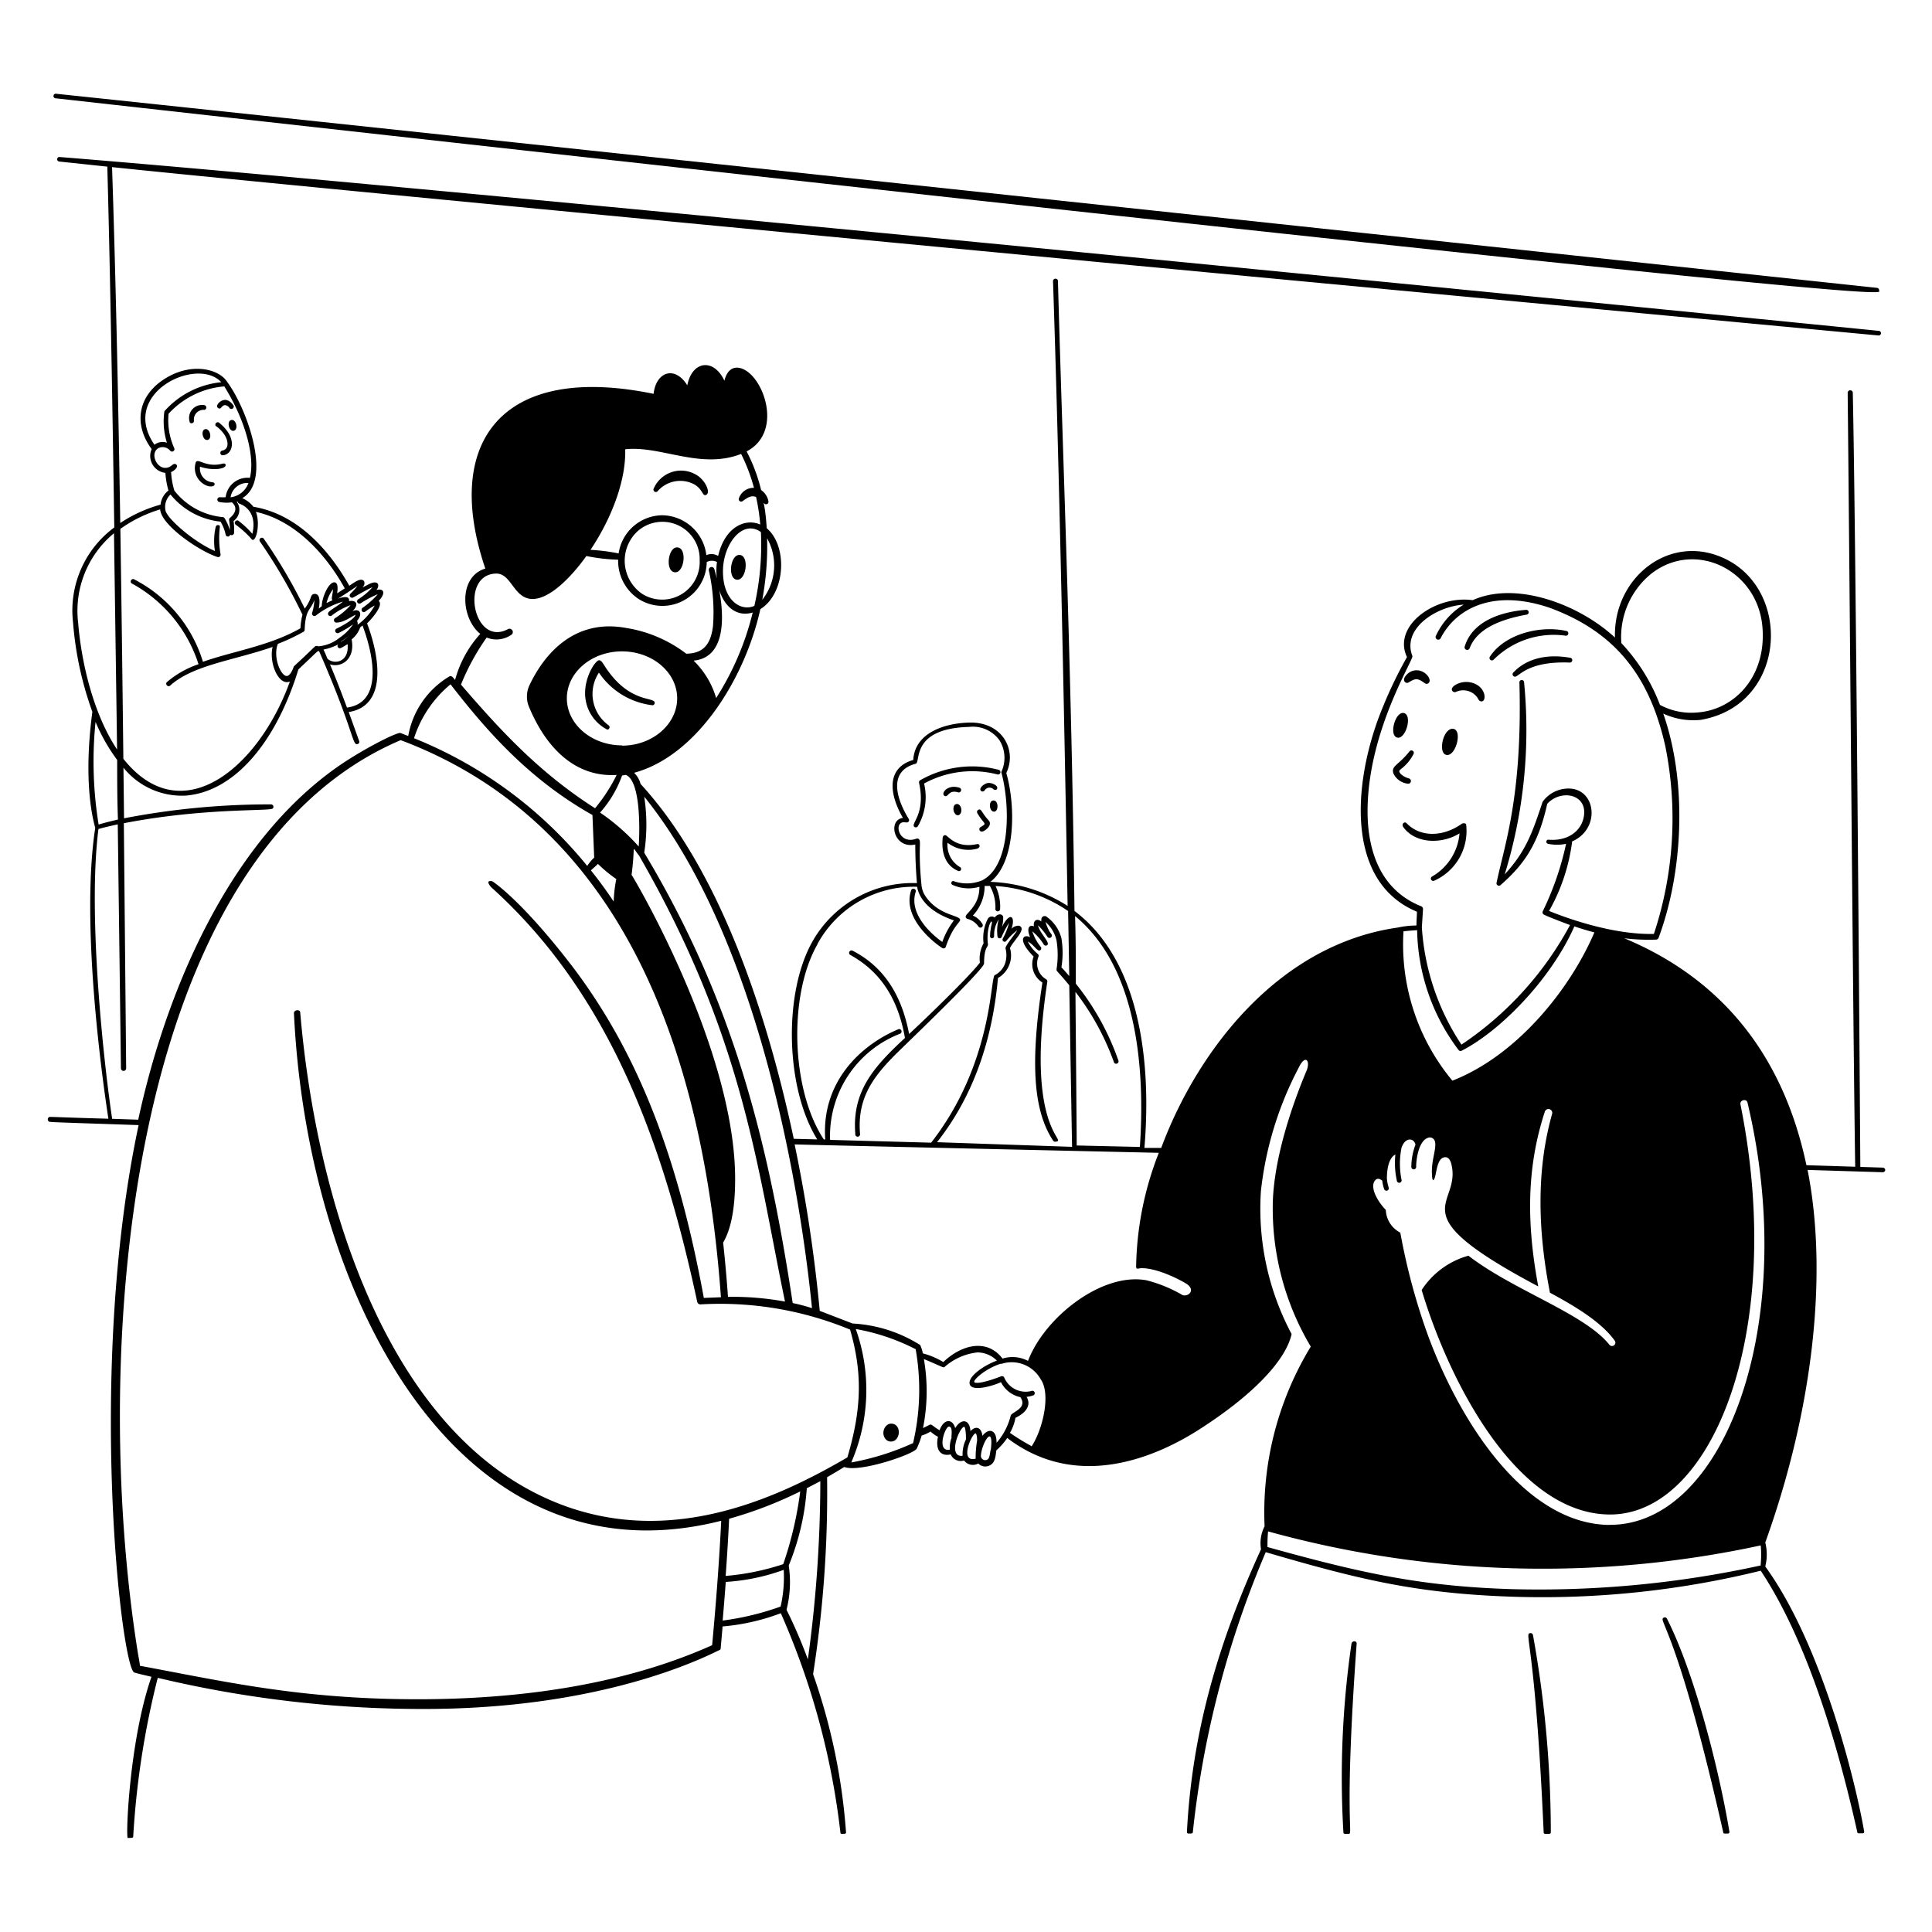 <svg xmlns="http://www.w3.org/2000/svg" viewBox="0 0 400 400" id="Get-A-Job-Promotion-3--Streamline-Milano" height="400" width="400"><desc>Get A Job Promotion 3 Streamline Illustration: https://streamlinehq.com</desc><g fill="#000000"><path d="M126 150.16a8 8 0 0 1 -2 -10.9A15.54 15.54 0 0 0 134.98 146a0.46 0.46 0 0 0 0.56 -0.4c0.26 -1.48 -5.2 0.3 -10.34 -7.7 -0.36 -0.56 -0.72 -1.2 -1.16 -1.2 -0.82 0 -3.6 4.2 -2.74 8.48a8.4 8.4 0 0 0 4.44 5.88 0.5 0.5 0 0 0 0.26 -0.9zm10.12 -48.42a6.2 6.2 0 0 1 7.58 -1.48c1.84 1.02 1.72 2.64 2.54 2.18s0 -2.52 -1.5 -3.74a6.16 6.16 0 0 0 -9.44 2.56 0.5 0.5 0 0 0 0.82 0.48zm3.54 16.74c2 0.26 2.66 -4.88 0.66 -5.14s-2.66 4.88 -0.66 5.14zm13.54 -3.58c-2 -0.24 -2.62 4.88 -0.66 5.12s2.64 -4.88 0.66 -5.12zm31.52 179.86c-1.4 -0.18 -2.34 1.7 -1.52 2.98a1.44 1.44 0 0 0 1.24 0.72c2 0 2.28 -3.46 0.28 -3.7zm119.54 -160.52c1.3 -3.5 5.2 -5.8 11.88 -7a0.5 0.5 0 0 0 -0.12 -0.98c-3.28 0.22 -10.94 1.46 -12.78 7.64a0.54 0.54 0 0 0 1.02 0.34zm4.18 1.76a0.5 0.5 0 0 0 0.78 0.6 17.6 17.6 0 0 1 14.96 -4.98 0.5 0.5 0 0 0 0.22 -0.96c-5.32 -1.26 -12.86 0.52 -15.96 5.34zm4.88 3.24a0.5 0.5 0 0 0 0.34 0.86c0.86 0 2.64 -3.28 11.38 -2.92a0.5 0.5 0 0 0 0.12 -0.98c-4.96 -0.9 -9.16 0.18 -11.84 3.04zm-22.1 31.2c-0.42 -0.46 -1.14 0.16 -0.68 0.8 2.52 3.5 8 3.56 11.64 1.3a11.42 11.42 0 0 1 -5.66 8.92 0.48 0.48 0 0 0 0.42 0.88 11.28 11.28 0 0 0 6.6 -11.72 0.76 0.76 0 0 0 -0.98 0c-3.96 2.74 -8.56 2.7 -11.34 -0.18zm0.36 -8.18a0.56 0.56 0 0 0 0.12 -1.1c-0.86 -0.22 -1.84 -0.84 -2 -1.42 0 -0.18 0 -0.2 0.38 -0.54a8.9 8.9 0 0 0 2.6 -3.14 0.5 0.5 0 0 0 -0.84 -0.52c-2.32 2.94 -3.84 2.98 -3.36 4.56a3.72 3.72 0 0 0 3.1 2.16zm0.76 -23.32c-0.84 0.3 -1.84 1.32 -1.62 2a0.62 0.62 0 0 0 0.94 0.34c-0.14 -0.22 -0.3 -0.42 0 0 1.44 -0.9 1.88 -0.88 3.34 0.18a0.62 0.62 0 0 0 0.88 -0.16c0.6 -0.88 -1.3 -3.16 -3.54 -2.36zm9.04 4.34a3.58 3.58 0 0 1 4.74 1.56 0.64 0.64 0 0 0 0.38 0.34c1.24 0.4 1.34 -2.44 -1.02 -3.56s-4.88 0.24 -4.9 1.08a0.62 0.62 0 0 0 0.8 0.58zm-1.98 13c1.44 0.38 2.66 -2.56 2.38 -4.28s-2.24 -1.56 -3.02 1.14c-0.3 1.06 -0.4 2.86 0.64 3.14zm-10.16 -3.58c1.76 0.5 3.24 -4.56 1.46 -5.06s-3.2 4.56 -1.46 5.06zm-9.42 187.54a192 192 0 0 0 -1.68 39.16c0 0.36 0.44 0.28 1.1 0.28 0.98 0 -1.02 -2.72 1.64 -39.36 0.06 -0.64 -0.88 -0.68 -1.06 -0.08zm37.04 -2.12c-1.42 0.1 0.96 1.3 2.74 41.26 0 0.38 0.4 0.3 1.18 0.3a0.32 0.32 0 0 0 0.3 -0.32 230.84 230.84 0 0 0 -3.7 -40.88 0.5 0.5 0 0 0 -0.52 -0.36zm28.26 -3a0.5 0.5 0 0 0 -0.88 0c-0.36 0.9 3.84 5.66 12.54 44.26 0 0.28 0.32 0.24 0.98 0.24a0.32 0.32 0 0 0 0.3 -0.36c-2.3 -13.8 -7.48 -33.44 -12.94 -44.14zM11.6 20.36c393.7 44 377.36 40.5 377.44 39.76a0.46 0.46 0 0 0 -0.42 -0.52S64.58 24.96 11.68 19.42a0.48 0.48 0 1 0 -0.08 0.94zm194.84 139.96a0.5 0.5 0 1 0 0.24 -0.96 21.64 21.64 0 0 0 -16.2 2.2 0.52 0.52 0 0 0 -0.2 0.52c1.48 6.68 -2 8.52 -0.9 9.16a0.5 0.5 0 0 0 0.66 -0.2 12 12 0 0 0 1.28 -8.82 20.82 20.82 0 0 1 15.12 -1.9zm-7.68 19.2a5.26 5.26 0 0 1 -2.58 -5.04 7 7 0 0 0 6 1.26c0.96 -0.2 0.68 -1.12 0.12 -0.98 -4.42 0.96 -6 -1.76 -6.56 -1.84a0.52 0.52 0 0 0 -0.56 0.44c-0.36 3.5 0.74 5.9 3.16 6.94a0.44 0.44 0 0 0 0.42 -0.78zm5.88 -9.72c-1.48 -1.62 -1.46 -2.52 -2.12 -2.12a0.5 0.5 0 0 0 -0.18 0.66c1.44 2.48 2.18 2 0.64 2.92a0.5 0.5 0 0 0 0.46 0.88c0.22 0 1.38 -0.72 1.5 -1.52a0.92 0.92 0 0 0 -0.3 -0.82z" stroke-width="1"></path><path d="M198.72 163.12c-2.5 -0.88 -4 1.16 -3.18 1.64s0.74 -1.36 2.88 -0.7a0.5 0.5 0 0 0 0.3 -0.94zm4.46 0.68a0.5 0.5 0 0 0 0.68 -0.16 1.18 1.18 0 0 1 1.82 -0.24 0.5 0.5 0 0 0 0.7 0c0.5 -0.68 -1.02 -1.42 -1.88 -1.28s-2.02 1.22 -1.32 1.68zm-4.48 2.96a0.68 0.68 0 0 0 -1.22 0.2 1.6 1.6 0 0 0 0.42 1.68c0.9 0.64 1.58 -0.94 0.8 -1.88zm6.96 -1.02c-1.04 0 -0.88 2.3 0.14 2.3s0.94 -2.42 -0.14 -2.3zM39.32 87.5a0.5 0.5 0 0 0 0.84 -0.36 2 2 0 0 1 2.16 -2.28 0.5 0.5 0 0 0 0 -0.98 2.7 2.7 0 0 0 -3 3.62zm5.84 -3.02c0.62 0.44 0.7 -0.6 1.44 -0.6a1.26 1.26 0 0 1 0.94 0.64 0.5 0.5 0 0 0 0.82 -0.54c-0.92 -1.4 -2 -1.18 -1.8 -1.18 -0.92 0 -2.1 1.2 -1.4 1.68zm-0.36 3.78c2 1.52 2.5 3.18 2.24 4.14a1.18 1.18 0 0 1 -1.02 0.88 0.5 0.5 0 0 0 0 0.98c2.16 0 3.38 -3.52 -0.7 -6.78a0.5 0.5 0 0 0 -0.62 0.76zm-4.1 7.26a0.44 0.44 0 0 0 -0.2 0.32 3.88 3.88 0 0 0 2.34 4.72c0.62 0.26 1.72 0.22 1.58 -0.4 0 -0.26 -0.36 -0.3 -0.5 -0.32a2.84 2.84 0 0 1 -2.5 -3.22c2.64 0.92 5.56 0.46 5.28 -0.42 0 -0.12 -0.18 -0.32 -0.64 -0.2 -3.1 0.8 -4.72 -0.86 -5.36 -0.48zm1.76 -6.66c-0.98 0.24 -0.46 2.46 0.54 2.22s0.48 -2.46 -0.54 -2.22zm5.42 -1.9c-1.02 0.24 -0.46 2.48 0.54 2.22s0.46 -2.46 -0.54 -2.22z" stroke-width="1"></path><path d="m389.78 241.74 -4.62 -0.14s-0.84 -126 -1.56 -160.36a0.54 0.54 0 0 0 -1.06 0c0.48 45.82 1.12 132.7 1.56 160.32l-10.1 -0.32c-4.8 -22.74 -17.48 -38.54 -37.7 -46.98a42.26 42.26 0 0 0 6.56 0.28 0.6 0.6 0 0 0 0.54 -0.4c5.02 -13.46 6 -32 0.96 -46.4a14.8 14.8 0 0 0 7.76 1.3c18.46 -3.18 19.1 -28.64 3.22 -34.1 -10.78 -3.74 -21.34 5.28 -20.98 17.06 -7.44 -6.9 -20.5 -11.78 -29.46 -7.74 -7.66 -1.08 -16.7 5.28 -13.6 11.78a90 90 0 0 0 -6.14 13.3c-5.16 14.54 -6 33.52 8.2 39.42 0 0.86 -0.1 1.78 -0.1 2.86a18.1 18.1 0 0 0 -3.86 0.42c-24.94 3.54 -41.64 25.84 -48.98 45.62h-3.48c1.44 -17.22 -0.66 -38.62 -14.48 -49.06 -0.62 -50.84 -2.46 -94.66 -3.42 -130.28a0.52 0.52 0 1 0 -1.02 0c1 29.72 2 72 3.02 129.24a31.68 31.68 0 0 0 -16 -4.98c5.2 -4 5.32 -15.56 3.3 -22.54 2.24 -4.6 -0.68 -10.6 -7.64 -10.44 -5.44 0.14 -11.3 2.26 -11.62 7.74 -5.58 1.62 -5.04 6.98 -2.14 12 -3.24 0.42 -1.88 6.52 2.56 5.5 0 2.66 0.12 5.34 0.34 8a23.86 23.86 0 0 0 -21.56 11.96c-6.16 10.76 -5.66 30.52 0.92 41.1l-4.86 -0.12C159.42 212.66 150 181.24 132.62 162.3a4.8 4.8 0 0 0 -1.34 -2.3c13.04 -3.52 22.98 -19.56 26.14 -33.88 5.24 -3.24 5.72 -13.06 1.32 -16.76 -0.3 -4.9 -0.86 -5.52 -0.52 -5.14a0.5 0.5 0 0 0 0.88 -0.4 3.62 3.62 0 0 0 -1.52 -2.36 34.74 34.74 0 0 0 -3 -8c8.2 -4.28 2.9 -17.28 -2 -17.34 -0.78 0 -2 0.34 -2.6 2.7 -2.24 -4.76 -6.72 -4.1 -7.68 0.96 -2.6 -4.18 -6.48 -2.8 -6.98 1.76 -31.64 -6.52 -43.68 10.16 -34.84 36.18 -5.6 1.64 -5.1 10.28 -1.04 13.52a23.04 23.04 0 0 0 -5.22 9.54c-0.38 -0.46 -0.74 -1.04 -1.24 -0.7a18 18 0 0 0 -8.46 12.3l-1.6 -0.62c-0.68 -0.24 -7.76 3.34 -12.86 6.88 -22.6 15.72 -35.66 46.36 -41.44 73.18l-5.4 -0.18c-1.52 -10 -5.16 -41.62 -2.84 -60 0.6 -0.18 2 -0.54 4 -0.96l0.66 50.5a0.54 0.54 0 0 0 1.08 0c-0.16 -17.16 -0.32 -34.16 -0.48 -50.74C42.3 167.2 56 168 56.48 167.38a0.5 0.5 0 0 0 -0.36 -0.84 158.48 158.48 0 0 0 -30.44 2.88l-0.12 -10.48a15.52 15.52 0 0 0 12.9 5.78c9.8 -0.78 18.52 -10.54 23.32 -26.12 4.46 -4.22 3.86 -3.76 4.28 -3.8 7.4 16.96 6.84 19.66 8 19.24a0.46 0.46 0 0 0 0.3 -0.62l-2.16 -6c7.8 -1.24 6.6 -10.9 3.8 -18.36 1 -0.96 3.5 -3.82 2.4 -4.64 1.66 -1.8 0.92 -2.66 -0.46 -2.26 0.82 -1.12 0.26 -2.12 -1.5 -1.24 -2.48 1.22 -0.8 0.7 -1 -0.36a0.56 0.56 0 0 0 -0.34 -0.46c-0.7 -0.36 -2 0.66 -2.78 1.18 -3.08 -5.52 -9.6 -14.66 -19.86 -16.36a5.78 5.78 0 0 0 -2.3 -1.78c6.38 -3.74 0.86 -18.72 -3.08 -24 -1.74 -2.92 -8.14 -4.42 -14 0 -4.74 3.62 -5.18 9.12 -1.68 13.84a3.52 3.52 0 0 0 2.84 4.92 17.32 17.32 0 0 0 0.64 3.66 4.22 4.22 0 0 0 -1.64 2.92 28.9 28.9 0 0 0 -8.34 3.8c-0.48 -30 -1.04 -54 -1.7 -73.68 57.46 6 365.76 34.86 365.76 34.86a0.48 0.48 0 0 0 0 -0.96c-3.64 -0.38 -298 -29.74 -376.74 -36a0.48 0.48 0 0 0 0 0.94l10 1.06c0.48 17.66 0.94 41.42 1.44 74.7a21.38 21.38 0 0 0 -8.54 19.64 70.4 70.4 0 0 0 4 18.54c-1.78 13.42 -0.2 21.24 0.6 24 -2.98 19.4 1.24 50.56 2.72 60.24 -13.22 -0.36 -12.12 -0.5 -12.4 -0.24a0.54 0.54 0 0 0 0 0.74c0.22 0.24 -1.2 0.14 18.66 0.82 -10.78 50.54 -3.58 112.56 -0.88 113.34 1.12 0.34 2.4 0.6 3.54 0.88 -4.56 13.08 -5.34 32.94 -4.92 33.36a0.3 0.3 0 0 0 0.22 0c0.64 0 0.9 0 0.92 -0.26a174.5 174.5 0 0 1 5.08 -32.88 236.36 236.36 0 0 0 56.36 6.44c32.12 -0.2 52.32 -8.44 59.52 -12 0.46 -0.22 0.64 -0.24 0.66 -0.46 0.28 -3.2 0.34 -3.78 0.4 -4.62a44.7 44.7 0 0 0 12.06 -2.74A156.36 156.36 0 0 1 174 379.42c0 0.32 0.32 0.26 0.88 0.24a0.28 0.28 0 0 0 0.28 -0.32 125.62 125.62 0 0 0 -6.82 -32.72 241.74 241.74 0 0 0 2.9 -40.78c1.08 -0.62 2.22 -1.3 3.56 -2.12 3.14 1.22 14.42 -2.64 15 -3.8a19.16 19.16 0 0 0 1.02 -2.7 8 8 0 0 0 1.84 -0.84 6.3 6.3 0 0 0 1.54 1.08c-0.54 2.4 0.3 4.18 2.64 3.66a2.24 2.24 0 0 0 2.76 1.26 2.28 2.28 0 0 0 2.94 0.62 2 2 0 0 0 2.36 0.4c1.08 -0.52 1.2 -1.66 1.38 -3.12a13.74 13.74 0 0 0 2.26 -2.56c14.66 11.2 31.18 3.72 39.74 -1.76 10.78 -6.9 17.74 -14 19.1 -19.6a0.28 0.28 0 0 0 0 -0.22 55.2 55.2 0 0 1 -6.32 -29.56 71.64 71.64 0 0 1 7.86 -25.6c1.34 -2.78 2.44 -1.36 1.58 0.72 -2.42 5.74 -6.52 16.84 -6.96 26.66a55.74 55.74 0 0 0 7.84 30.44 66 66 0 0 0 -9.56 37.2 7.64 7.64 0 0 0 -0.74 4.76c-8.7 18.98 -14.28 37.7 -15.34 58.56a0.3 0.3 0 0 0 0.3 0.3c0.62 0 0.9 0 0.92 -0.26a202.38 202.38 0 0 1 15.1 -58c19.72 5.78 31.38 8.54 50.98 9.22a189.28 189.28 0 0 0 51.5 -5.38c7.7 11.6 14.5 29.54 20 54.14 0 0.3 0.32 0.22 1.12 0.22a0.28 0.28 0 0 0 0.3 -0.34c-1.72 -10 -8.64 -38.6 -20.48 -54.9a10.16 10.16 0 0 0 0 -4.96c9.86 -27.4 13.04 -55.48 8.76 -77.14l15.54 0.48a0.52 0.52 0 0 0 0.54 -0.5 0.54 0.54 0 0 0 -0.54 -0.46zm-324 -108c-0.76 0 0 -0.32 -4.38 3.7 -0.58 0.54 -0.58 0.54 -0.62 0.7 -0.44 1.16 -0.94 1.82 -1.42 1.82 -1.24 0 -2.92 -4 -1.82 -6.66a40 40 0 0 0 5.3 -2.5 0.48 0.48 0 0 0 0.24 -0.42c0.14 -4.36 1.28 -4 2 -6.16a10 10 0 0 1 -0.46 2.68 0.5 0.5 0 0 0 0.78 0.54 16.5 16.5 0 0 1 5.6 -2.88c-0.76 0.7 -2.7 1.78 -2.96 2.18a0.48 0.48 0 0 0 0.7 0.66 13.7 13.7 0 0 1 3.86 -2.12A14.8 14.8 0 0 1 69.34 128a0.5 0.5 0 0 0 0.28 0.9c1.68 0 3.18 -1.34 4 -1.6 -0.38 1.02 -2.9 2.34 -3.88 2.82a0.5 0.5 0 1 0 0.42 0.9 19.06 19.06 0 0 0 2.94 -1.76 10.16 10.16 0 0 1 -2.8 2.78 8 8 0 0 1 -4.44 1.78zm3.14 -9.5c-0.52 0.22 -0.98 0.44 -1.32 0.62a8 8 0 0 1 1.34 -2.86c-0.08 1.52 -0.54 2.12 0.06 2.32zm4.48 6c-0.94 1.66 -3.5 3.1 -2.7 2.5a12 12 0 0 0 2.78 -2.32zm-5.66 6c-0.24 -0.6 -0.5 -1.18 -0.76 -1.76a10.52 10.52 0 0 0 3.02 -1.06 0.48 0.48 0 0 0 0.62 0.72 14.66 14.66 0 0 0 1.34 -0.78c0.38 3.74 -2.74 4.3 -4.14 3.04zm4 10c-1.16 -3.12 -2.28 -6 -3.42 -8.68 2.46 0.74 5.26 -1.16 4.48 -5.18a5.58 5.58 0 0 0 1.78 -2.5l0.48 -0.38c2.62 7.06 3.92 16.02 -3.22 17zM74 121.3c-1.24 1.62 -1.62 1.56 -1.6 2a0.5 0.5 0 0 0 0.7 0.42c1.1 -0.6 3.46 -2 4 -2.12a13.52 13.52 0 0 1 -2.94 2.48 0.48 0.48 0 0 0 0.52 0.82 21.36 21.36 0 0 1 3.54 -1.88 16.46 16.46 0 0 1 -3.18 2.84 0.5 0.5 0 0 0 0.24 0.88c0.42 0 0.48 -0.38 2.3 -1.38a12.12 12.12 0 0 1 -3.56 4 0.94 0.94 0 0 0 -0.12 -0.8c1.32 -1.44 0.56 -2.74 -0.94 -2 1.46 -1.4 0.78 -2.4 -0.7 -2.1 0.18 -1.14 -1.18 -0.9 -2.28 -0.52 1.04 -0.64 3 -1.94 4.02 -2.64zm-26.26 -18.34A3.48 3.48 0 0 1 51.44 100a4.52 4.52 0 0 1 -3.7 2.96zm-2 -23.82a18.1 18.1 0 0 0 -11.7 6 14.66 14.66 0 0 0 0.52 6.52 2.74 2.74 0 0 0 -2.58 0.42c-7.38 -10.7 8.86 -18.38 13.84 -12.94zm-11.68 17.72c-1.68 -0.12 -2.94 -2.88 -1.4 -4a2 2 0 0 1 2.58 0.46 0.5 0.5 0 0 0 0.84 -0.52 14.12 14.12 0 0 1 -1.18 -7.14A17.6 17.6 0 0 1 46.44 80c4.3 6.9 6.4 14.44 5.3 18.94a4.54 4.54 0 0 0 -5.02 4 8.6 8.6 0 0 1 -1.22 0 0.5 0.5 0 0 0 -0.14 0.98A7.74 7.74 0 0 0 48 104c0.98 0.8 1.08 2 -0.4 3.24 -0.38 0.32 0 0.52 0 2.54a10.2 10.2 0 0 0 -1.1 -2.48 0.48 0.48 0 0 0 -0.4 -0.24 14.44 14.44 0 0 1 -10 -5.48 16.64 16.64 0 0 1 -0.68 -3.84c0.72 -0.3 1.66 -1.16 1.02 -1.6s-0.98 0.8 -2.3 0.72zm-0.9 8.58c0.2 3.36 8.3 8.76 11.86 9.88a0.5 0.5 0 0 0 0.64 -0.58 19.5 19.5 0 0 1 -0.12 -5.8 0.48 0.48 0 0 0 -0.88 0.14 13.16 13.16 0 0 0 -0.16 5c-4.14 -1.74 -9.86 -6.6 -10.24 -8.4a3.56 3.56 0 0 1 1.04 -3.3A15.4 15.4 0 0 0 45.66 108a8.84 8.84 0 0 1 1.06 2.7 0.48 0.48 0 0 0 0.94 0 0.5 0.5 0 0 0 0.8 -0.38 14.48 14.48 0 0 0 -0.1 -2.46 2.84 2.84 0 0 0 0.64 -4h0.22a0.54 0.54 0 0 0 0.3 0.4c2.24 0.8 3.52 3.02 2.72 6.26a18.7 18.7 0 0 0 -2.9 -2.72 0.5 0.5 0 0 0 -0.58 0.8A20 20 0 0 1 52 111.52c0.9 1.36 2 -2.96 0.98 -5.54 8 1.74 14.42 8.64 18.4 15.84l-1.58 1.02c0.12 -0.82 0.26 -2.2 -0.56 -2.28 -1.34 0 -2.64 3.44 -2.62 4.94L66 126c0.22 -1.14 0.36 -3.04 -0.82 -3.04 -0.6 0 -0.74 0.42 -0.9 0.92a9.1 9.1 0 0 1 -1.18 2.12 109.36 109.36 0 0 0 -8.54 -14.54 0.5 0.5 0 0 0 -0.78 0.6 110.66 110.66 0 0 1 8.84 15.2 15 15 0 0 0 -0.42 2.82c-6.46 3.68 -14 4.74 -20.18 6.94A28.56 28.56 0 0 0 27.88 120a0.5 0.5 0 1 0 -0.48 0.86 29.16 29.16 0 0 1 13.7 16.66 19.68 19.68 0 0 0 -6.52 3.68c-0.48 0.42 0.18 1.18 0.66 0.74 4.7 -4.26 13.16 -5.2 21.2 -8 -0.8 3.3 1.26 8.16 3.58 7.16 -6.42 17.82 -22.38 31.22 -34.48 16 -0.2 -17.76 -0.4 -33.34 -0.62 -47.6a28 28 0 0 1 8.32 -4.06zM16.18 128.94a20.84 20.84 0 0 1 7.42 -18.54c0.2 14 0.42 29.06 0.64 44.78C19.46 148 16.88 137.56 16.18 128.94zm3.6 20.52a37.44 37.44 0 0 0 4.48 7.88c0 4 0 8.18 0.16 12.34 -2 0.46 -3.4 0.84 -4 1.04a81.54 81.54 0 0 1 -0.64 -21.26zm216.12 88 -12.98 -0.3c0 -2.82 -0.2 -24.26 -0.26 -31.8a53.44 53.44 0 0 1 8 14.64 0.5 0.5 0 0 0 0.92 -0.34 53.62 53.62 0 0 0 -8.84 -16c0 -4.38 0 -9.06 -0.16 -14 12.78 10.52 14.54 31.34 13.42 47.8zm-66.66 -42a22.7 22.7 0 0 1 20.64 -11.86c0.22 1.38 1.38 4.84 7.62 6.96a16 16 0 0 0 -2.4 4.46c-1.78 -1.22 -7.1 -5.62 -5.5 -10.42a0.5 0.5 0 0 0 -0.94 -0.32c-2.18 6.42 6.34 12 6.44 12a0.5 0.5 0 0 0 0.68 -0.16c1.6 -4.7 3.14 -5.14 3 -5.74 -0.24 -0.92 -4.42 -0.9 -7.08 -4.7a4.92 4.92 0 0 1 -0.92 -2.46c-0.74 -7.6 0 -9.02 -0.52 -9.46a0.46 0.46 0 0 0 -0.52 -0.12c-3.1 1.12 -4.26 -2 -3.46 -3 0.54 -0.72 1.32 -0.2 1.7 -0.42a0.48 0.48 0 0 0 0.16 -0.68c-2.88 -4.7 -4 -10 1.46 -11.42 1.08 -0.3 -1.08 -7.3 11.02 -7.62a6.78 6.78 0 0 1 6.36 2.84 6.9 6.9 0 0 1 0.38 6.38 0.44 0.44 0 0 0 0 0.36c1.76 6.54 2 19.12 -4 22.18a8.24 8.24 0 0 1 -6 0.14 0.42 0.42 0 0 0 -0.16 0.8 8 8 0 0 0 5.58 0.4c0 4.26 -3.08 5.48 -2.84 6.32a0.52 0.52 0 0 0 0.36 0.32 4 4 0 0 1 2.26 1.56 0.48 0.48 0 0 0 0.86 -0.46 4.16 4.16 0 0 0 -2 -1.78 8.9 8.9 0 0 0 2.44 -6.14h1.08a8.84 8.84 0 0 1 1.14 4.86 0.5 0.5 0 0 0 0.98 0 10 10 0 0 0 -0.94 -4.84 30 30 0 0 1 15.02 5.18l0.24 13.46c-0.56 -0.64 -1.08 -1.24 -1.62 -1.8a18.96 18.96 0 0 0 0 -6 7.84 7.84 0 0 0 -3.22 -4.58c-0.54 -0.16 -1.06 0.18 -0.94 1.08 -1.06 -0.82 -1.76 0 -1.52 1.02 -0.88 -0.44 -1.66 0.28 -0.8 2.24 -1.4 -0.74 -2.76 0.5 0.72 4a4.5 4.5 0 0 0 1.82 5.38c-2.48 16.22 -2 26.38 2.22 32.74a0.52 0.52 0 0 0 0.4 0.22c3.06 -0.22 -6.38 -1.84 -1.6 -33.14a0.48 0.48 0 0 0 -0.26 -0.5 3.76 3.76 0 0 1 -1.56 -4.7 0.5 0.5 0 0 0 -0.12 -0.5 8 8 0 0 1 -2.1 -2.6c1.42 0.72 2 2.3 2.64 1.74a0.48 0.48 0 0 0 0 -0.68 10.4 10.4 0 0 1 -1.72 -3.18 10.92 10.92 0 0 1 2.4 2.76 0.48 0.48 0 0 0 0.78 0c0.36 -0.64 -1.6 -2.36 -2 -4a12.34 12.34 0 0 1 2 2.44 0.5 0.5 0 0 0 0.82 -0.56l-0.42 -0.58a10 10 0 0 1 -0.84 -2 7.18 7.18 0 0 1 2.28 3.82 18.78 18.78 0 0 1 0 6c0 0.46 0.2 0.3 2.64 3.3 0.12 6.94 0.5 29.3 0.58 33.44L194 236.48c7.16 -9.04 11.4 -20.5 12.62 -34a5.36 5.36 0 0 0 2.48 -6.2c0.78 -1.62 3.58 -4 1.88 -4.62a2 2 0 0 0 -1.56 0.64c0.88 -2.56 -0.3 -3.72 -2 -0.34a6.32 6.32 0 0 0 0.28 -2c0 -0.72 -1 -1 -1.76 0a0.96 0.96 0 0 0 -1.42 0.26 8.72 8.72 0 0 0 -0.88 5.08 6.46 6.46 0 0 0 -0.76 4c-2.16 2.86 -11.64 12 -14.66 14.78 -1.6 -8.38 -5.42 -14 -11.68 -17.24a0.5 0.5 0 0 0 -0.48 0.88c6.2 3.42 9.88 9.04 11.3 17.18 -6.48 6 -10.98 11.04 -10.28 19.84a0.5 0.5 0 1 0 0.98 0c-0.58 -7.12 2.38 -11.54 7.68 -16.76 3.12 -3.06 18 -17.32 18 -18.5 0 -3.46 0.88 -3.36 0.8 -4 -0.42 -3.3 0.9 -5.64 0.82 -4.32a12 12 0 0 0 -0.38 2.68 0.42 0.42 0 0 0 0.84 0 6 6 0 0 1 0.96 -3.5 8.76 8.76 0 0 0 -0.24 3.66 0.46 0.46 0 0 0 0.84 0 16.66 16.66 0 0 1 1.52 -2.9 13.54 13.54 0 0 1 -1.3 3.26 0.44 0.44 0 0 0 0.68 0.52 13.2 13.2 0 0 1 2.32 -2.28c-0.32 0.66 -2.52 3.2 -2.42 3.76a5.48 5.48 0 0 1 -0.12 3.2 4.34 4.34 0 0 1 -2.12 2.34c-0.94 0.64 -0.44 18.38 -13.16 34.68L171.86 236a22.7 22.7 0 0 1 14.54 -22 0.5 0.5 0 0 0 -0.38 -0.92c-7.86 3.28 -16 10.98 -15.16 22.82h-0.3c-6.74 -10.16 -7.4 -29.72 -1.32 -40.38zm-1.12 75.38a39.7 39.7 0 0 0 -4 -1.06c-5.14 -33.8 -12.34 -62.6 -30.74 -93.24a38 38 0 0 0 0 -11.6c25.48 31.56 33 88.4 34.74 105.96zm-5.58 -1.36a60.22 60.22 0 0 0 -11.82 -0.98c-0.26 -3.72 -0.6 -7.5 -1 -11.24 1.62 -2.74 2.46 -7.06 2.48 -12.84 0.18 -26.32 -20 -61.06 -21.44 -63.3 0.86 -6.5 -0.14 -6 1.54 -4 21.7 37.68 24.4 64.4 30.24 92.42zM132.24 175.26a43.14 43.14 0 0 0 -8 -7.02 23.58 23.58 0 0 0 4.56 -7.68l0.76 -0.12c2.94 1.12 2.96 10.46 2.68 14.82zM127.6 182a27.04 27.04 0 0 0 -0.54 4.66c-1.52 -2.28 -3.04 -4.36 -4.72 -6.46 0.4 -0.38 1.06 -0.92 1.46 -1.34A28.6 28.6 0 0 0 127.6 182zm1.18 -27.68c-6.3 0 -11.42 -4.38 -11.42 -9.74s5.12 -9.72 11.42 -9.72 11.42 4.36 11.42 9.72 -5.12 9.8 -11.42 9.8zm19.48 -9.84a17.72 17.72 0 0 0 -4.66 -7.7c6.38 -0.62 6.46 -8.34 5.32 -14.6 1.08 3.38 3.54 5.62 6.92 4.64a58.64 58.64 0 0 1 -7.58 17.72zm10.56 -33.04a11.52 11.52 0 0 1 -1 12.74 60.42 60.42 0 0 0 1 -12.68zm-2.64 14c-2.94 1.3 -6.92 -1.4 -6.46 -8.16 0.46 -5.28 4.28 -9.68 7.82 -7.12a57.04 57.04 0 0 1 -1.36 15.3zM129.44 93.02c7.36 -0.82 15.56 4.26 24 0.96a36.74 36.74 0 0 1 2.66 7.02 3.2 3.2 0 0 0 -3.12 2.18 0.5 0.5 0 0 0 0.76 0.58c1.06 -0.78 1.84 -1.26 2.8 -0.86a42.64 42.64 0 0 1 0.86 5.7c-3.02 -1.34 -7.28 0.38 -8.72 6.5a2.64 2.64 0 0 0 -2.44 -0.16 9.34 9.34 0 0 0 -9.14 -8.26 9.24 9.24 0 0 0 -9.02 7.9 40.98 40.98 0 0 0 -5.82 -0.74c4.7 -7.06 7.36 -14.78 7.18 -20.82zM144.86 116a7.78 7.78 0 0 1 -11.8 7.02 8.32 8.32 0 0 1 -1.3 -12.8A7.72 7.72 0 0 1 144.86 116zm-44.1 16a5.4 5.4 0 0 0 5.06 -0.54 0.68 0.68 0 0 0 -0.66 -1.2c-7.1 3.76 -10 -11.06 -2.66 -11.5 3 -0.24 3.56 3.84 6.34 4.98 3.66 1.5 8.86 -3.44 12.56 -8.62a38.12 38.12 0 0 0 6.58 0.76A9.46 9.46 0 0 0 132.2 124a9.18 9.18 0 0 0 14.12 -7.64 2.3 2.3 0 0 1 2.12 0c-0.42 3.14 0.48 4.98 -0.54 1.48a0.58 0.58 0 0 0 -1.14 0.28 39.18 39.18 0 0 1 0.86 11.5c-0.5 4 -2.16 5.66 -5.54 5.72A27.56 27.56 0 0 0 129.56 130c-12.16 -2.2 -18 7.7 -20 12a5.54 5.54 0 0 0 0 4.44c4 9.52 10.4 14.5 18.12 14a35.48 35.48 0 0 1 -4.48 6.9c-11.66 -7.44 -19.8 -16.36 -27.76 -25.6A47.6 47.6 0 0 1 100.76 132zm-7.48 9.68c7.52 9.72 16.3 19.7 29.38 27.06l0.36 8.82a9.02 9.02 0 0 0 -1.44 1.72 88.84 88.84 0 0 0 -35.86 -26.44 24 24 0 0 1 7.56 -11.16zm68.34 190.94a57.06 57.06 0 0 1 -12 2.9c0.22 -2.6 0.44 -5.26 0.64 -8a42.3 42.3 0 0 0 12 -2.5 27.26 27.26 0 0 1 -0.64 7.6zm-11.38 -6.34c0.32 -4.34 0.54 -8.22 0.72 -11.84a84.1 84.1 0 0 0 14.72 -5.66 76.3 76.3 0 0 1 -3.52 15.06 51.26 51.26 0 0 1 -11.92 2.44zm17.02 17.28a101.32 101.32 0 0 0 -4.42 -10.28 23.14 23.14 0 0 0 0.46 -9.16 51.6 51.6 0 0 0 3.74 -16l2.8 -1.46a271.7 271.7 0 0 1 -2.58 36.9zm-56.74 -34.6c-32 -16.52 -45.28 -62.98 -48.36 -99.32 0 -0.74 -1.34 -0.58 -1.3 0.14 2.7 57.54 33.36 119.04 88.46 105.08 -0.38 7.8 -1 16.24 -1.88 25.76 -16 7.18 -35.78 10.94 -58.64 11.18 -25.66 0.24 -41.72 -3.56 -59.84 -6.92 0 -0.42 -0.16 -1.2 -0.36 -2.32 -10 -61.84 -2.78 -164.88 54.26 -189.28a0.34 0.34 0 0 1 0.2 0c39.5 14.88 61.78 53.68 66.2 115.3l-3.54 0.14c-5.4 -29.48 -13.66 -50.48 -26.74 -68 -10.64 -14 -16.66 -18 -16.92 -18.18s-0.78 -0.16 -0.92 0 0.16 0.8 0.7 1.28c24.68 22.3 35.56 53.34 42.52 85.74a0.66 0.66 0 0 0 0.66 0.5A70.46 70.46 0 0 1 176 275.28c2.58 8.96 2.42 16.4 -0.56 26.46 -15.92 9.3 -40.02 20.1 -64.92 7.22zm78.52 -10.18a54.22 54.22 0 0 1 -12.74 4v-0.12a37.62 37.62 0 0 0 0.88 -27.5 43.8 43.8 0 0 1 12.4 4.18 48.46 48.46 0 0 1 -0.54 19.44zm8 -1.18a5.78 5.78 0 0 0 -0.38 2.54c-2.84 0.52 -1 -4.78 -0.2 -4.78s0.54 1.64 0.52 2.24zm2.96 0.4a6.9 6.9 0 0 0 -0.7 3.4c-3.2 0.4 -0.64 -6 0.34 -6 0.18 0.1 0.36 1.02 0.36 2.6zm2 4c-3.48 0.88 -0.8 -5.24 0 -5.24 0 0 0.3 0.14 0.3 1.5a21.32 21.32 0 0 0 -0.3 3.84zm3.08 -1.82c-0.16 1.24 -0.3 1.82 -0.64 2a0.9 0.9 0 0 1 -1.36 -0.68c0.06 -2.54 2.78 -7.12 2.04 -1.22zm1.24 -1.6c0 -2.7 -1.7 -2.94 -2.92 -1.3 -0.2 -1.82 -1.42 -2.14 -2.48 -0.98 -0.16 -2.6 -2 -2.6 -3.16 -0.62 -0.48 -1.88 -2.26 -2.14 -3.24 0.44 -2.44 -1.48 -1.14 -1.48 -3.42 -0.46a38.94 38.94 0 0 0 0.18 -14.28c4 1.66 4 1.86 4.3 1.62a12.3 12.3 0 0 1 6.82 -3 5.8 5.8 0 0 1 4 1.7c-2.76 1 -6.12 3.36 -5.62 4.92s4.74 0.34 6.46 -0.46a5.88 5.88 0 0 0 4 3.1c1.68 2.38 -2 3.12 -2 3.9a13.52 13.52 0 0 1 -2.88 5.52zm7.2 0.8a47.62 47.62 0 0 1 -4.42 -2.72 9.6 9.6 0 0 0 1.14 -3.12c2 -0.94 3.4 -2.5 2.3 -4.34a5.26 5.26 0 0 0 1.24 -0.26 0.5 0.5 0 1 0 -0.28 -0.94 4.82 4.82 0 0 1 -5.58 -2.78 0.5 0.5 0 0 0 -0.62 -0.28c-4.6 1.76 -5.42 1.34 -5.54 1.26 -0.48 -0.4 2.28 -2.86 5.44 -3.86a0.26 0.26 0 0 0 0.24 0 6.88 6.88 0 0 1 8 3.18c2.24 3.16 0.36 10.64 -1.88 13.96zM244.6 268a28.7 28.7 0 0 0 -7.28 -2.94c-9.24 -1.66 -21.08 7.72 -24.48 16.7a6.88 6.88 0 0 0 -5.28 -0.48c-3.2 -4.22 -8.48 -2.9 -12.26 0.72a15.86 15.86 0 0 0 -4.24 -1.8 7.52 7.52 0 0 0 -0.54 -1.72 29.02 29.02 0 0 0 -14 -4.46l-6.8 -2.62a312.74 312.74 0 0 0 -5.2 -34.46c11.8 0.3 62 1.44 75.4 1.74a67.14 67.14 0 0 0 -4.7 23.68 0.32 0.32 0 0 0 0.38 0.3c1.88 -0.46 6 0.8 9.76 2.96 2.64 1.5 0.34 3.18 -0.76 2.38zM342 118.68c9.18 -6.98 22 -0.52 22.9 11.24 0.82 10.38 -6 17.04 -13.4 17.58a13.64 13.64 0 0 1 -7.82 -1.56 38.76 38.76 0 0 0 -8 -12.8 16.88 16.88 0 0 1 6.32 -14.46zM283.14 168c0 -16.58 9.58 -31.4 9.28 -32.18 -2.2 -5.66 4.9 -10.26 10.62 -10.64a14.88 14.88 0 0 0 -5.8 6.56 0.56 0.56 0 0 0 1 0.46c2.9 -5.78 10.36 -10.5 22.56 -6.38 13.28 4.88 20.66 13.76 24 28.74a76 76 0 0 1 -2.38 38.8c-8.68 0.2 -18.44 -3.42 -21.7 -4.76a39.28 39.28 0 0 0 4.78 -14.4c6 -2.6 4.96 -11.14 -0.96 -10.94a6.6 6.6 0 0 0 -5.16 2.74c-2 6 -3.32 10.12 -7.84 15.02a101.86 101.86 0 0 0 4 -39.8 0.48 0.48 0 0 0 -0.96 0.1c0.64 23.7 -3.12 33.66 -4.74 41.48a0.5 0.5 0 0 0 0.82 0.46c4.56 -4 7.76 -8.1 9.68 -16.84 2.88 -3.14 8.54 -2 7.54 2.82 -0.58 2.88 -3.34 4.98 -7.38 4.6a0.44 0.44 0 0 0 0 0.86 9.06 9.06 0 0 0 3.74 0 61.4 61.4 0 0 1 -4.84 14 0.52 0.52 0 0 0 0.16 0.6c0.28 0.26 4.58 1.88 5.5 2.22a69.38 69.38 0 0 1 -22.48 24.76 49.56 49.56 0 0 1 -8.2 -24.28s0.24 -3.76 0.24 -3.8a0.62 0.62 0 0 0 -0.36 -0.56c-9.18 -3.64 -11.12 -12.74 -11.12 -19.64zm7.44 24.82c1.46 -0.16 2 -0.18 2.82 -0.24a42.38 42.38 0 0 0 8.6 24.84 0.52 0.52 0 0 0 0.62 0.12c7.86 -4 18.42 -14.64 23.34 -25.74 1.36 0.46 2.74 0.88 4.14 1.24 -4.92 11.54 -15.84 25.4 -29.4 30.7a44.12 44.12 0 0 1 -10.12 -30.94zm74 131.28a214 214 0 0 1 -51.4 4.92c-19.3 -0.58 -31.8 -3.46 -50.76 -8.72a29.24 29.24 0 0 1 0.12 -3.24 213.32 213.32 0 0 0 102 2.9 20.5 20.5 0 0 1 -0.02 4.04zm-31.44 -8.38c-17.16 -0.24 -30.62 -20.68 -37.48 -39.2a131.08 131.08 0 0 1 -5.74 -21.32 5.5 5.5 0 0 1 -3 -4.7c-1.58 -1.58 -3.52 -4.78 -2.14 -6.2 0.4 -0.42 0.94 -0.24 1.4 0.14a8 8 0 0 0 0.42 1.82 0.5 0.5 0 0 0 0.92 -0.38 8.64 8.64 0 0 1 -0.38 -1.86c0 -1.68 0.28 -4.22 1.76 -5a16.78 16.78 0 0 0 0.34 5.58 0.5 0.5 0 0 0 0.94 -0.32 16.62 16.62 0 0 1 0 -6.7c0.8 -2.2 2.56 -2 2.88 -0.6a13.38 13.38 0 0 0 -0.86 4.62 0.5 0.5 0 0 0 1 0c0 -1.88 0.62 -5.38 2.38 -6a1.06 1.06 0 0 1 0.92 0c1.68 0.86 -0.38 4.3 0 7.84 0 0.76 0.2 0.9 0.24 0.9 0.72 -0.36 0.5 -4.38 2.24 -4.72 0.66 -0.18 1.22 0.28 1.5 1.36 2.26 8.96 -11.58 9.68 18 25.36 -2.62 -14 -2.2 -25.26 1.36 -36.18a0.78 0.78 0 0 1 1.5 0.48c-3.04 10.84 -3.18 22.96 -0.44 37 4.54 2.46 10.54 5.86 13.46 10a0.7 0.7 0 0 1 -1.12 0.82c-5.1 -6.46 -19.86 -11.26 -29.22 -18.48a16.94 16.94 0 0 0 -9.68 7.1c5.66 18.88 19.62 46.26 38.82 46.48 21.36 0.24 36.64 -38 27.18 -84.92 -0.18 -0.88 1.26 -1.26 1.46 -0.36 10.86 45.72 -4.84 87.72 -28.72 87.42z" stroke-width="1"></path></g></svg>